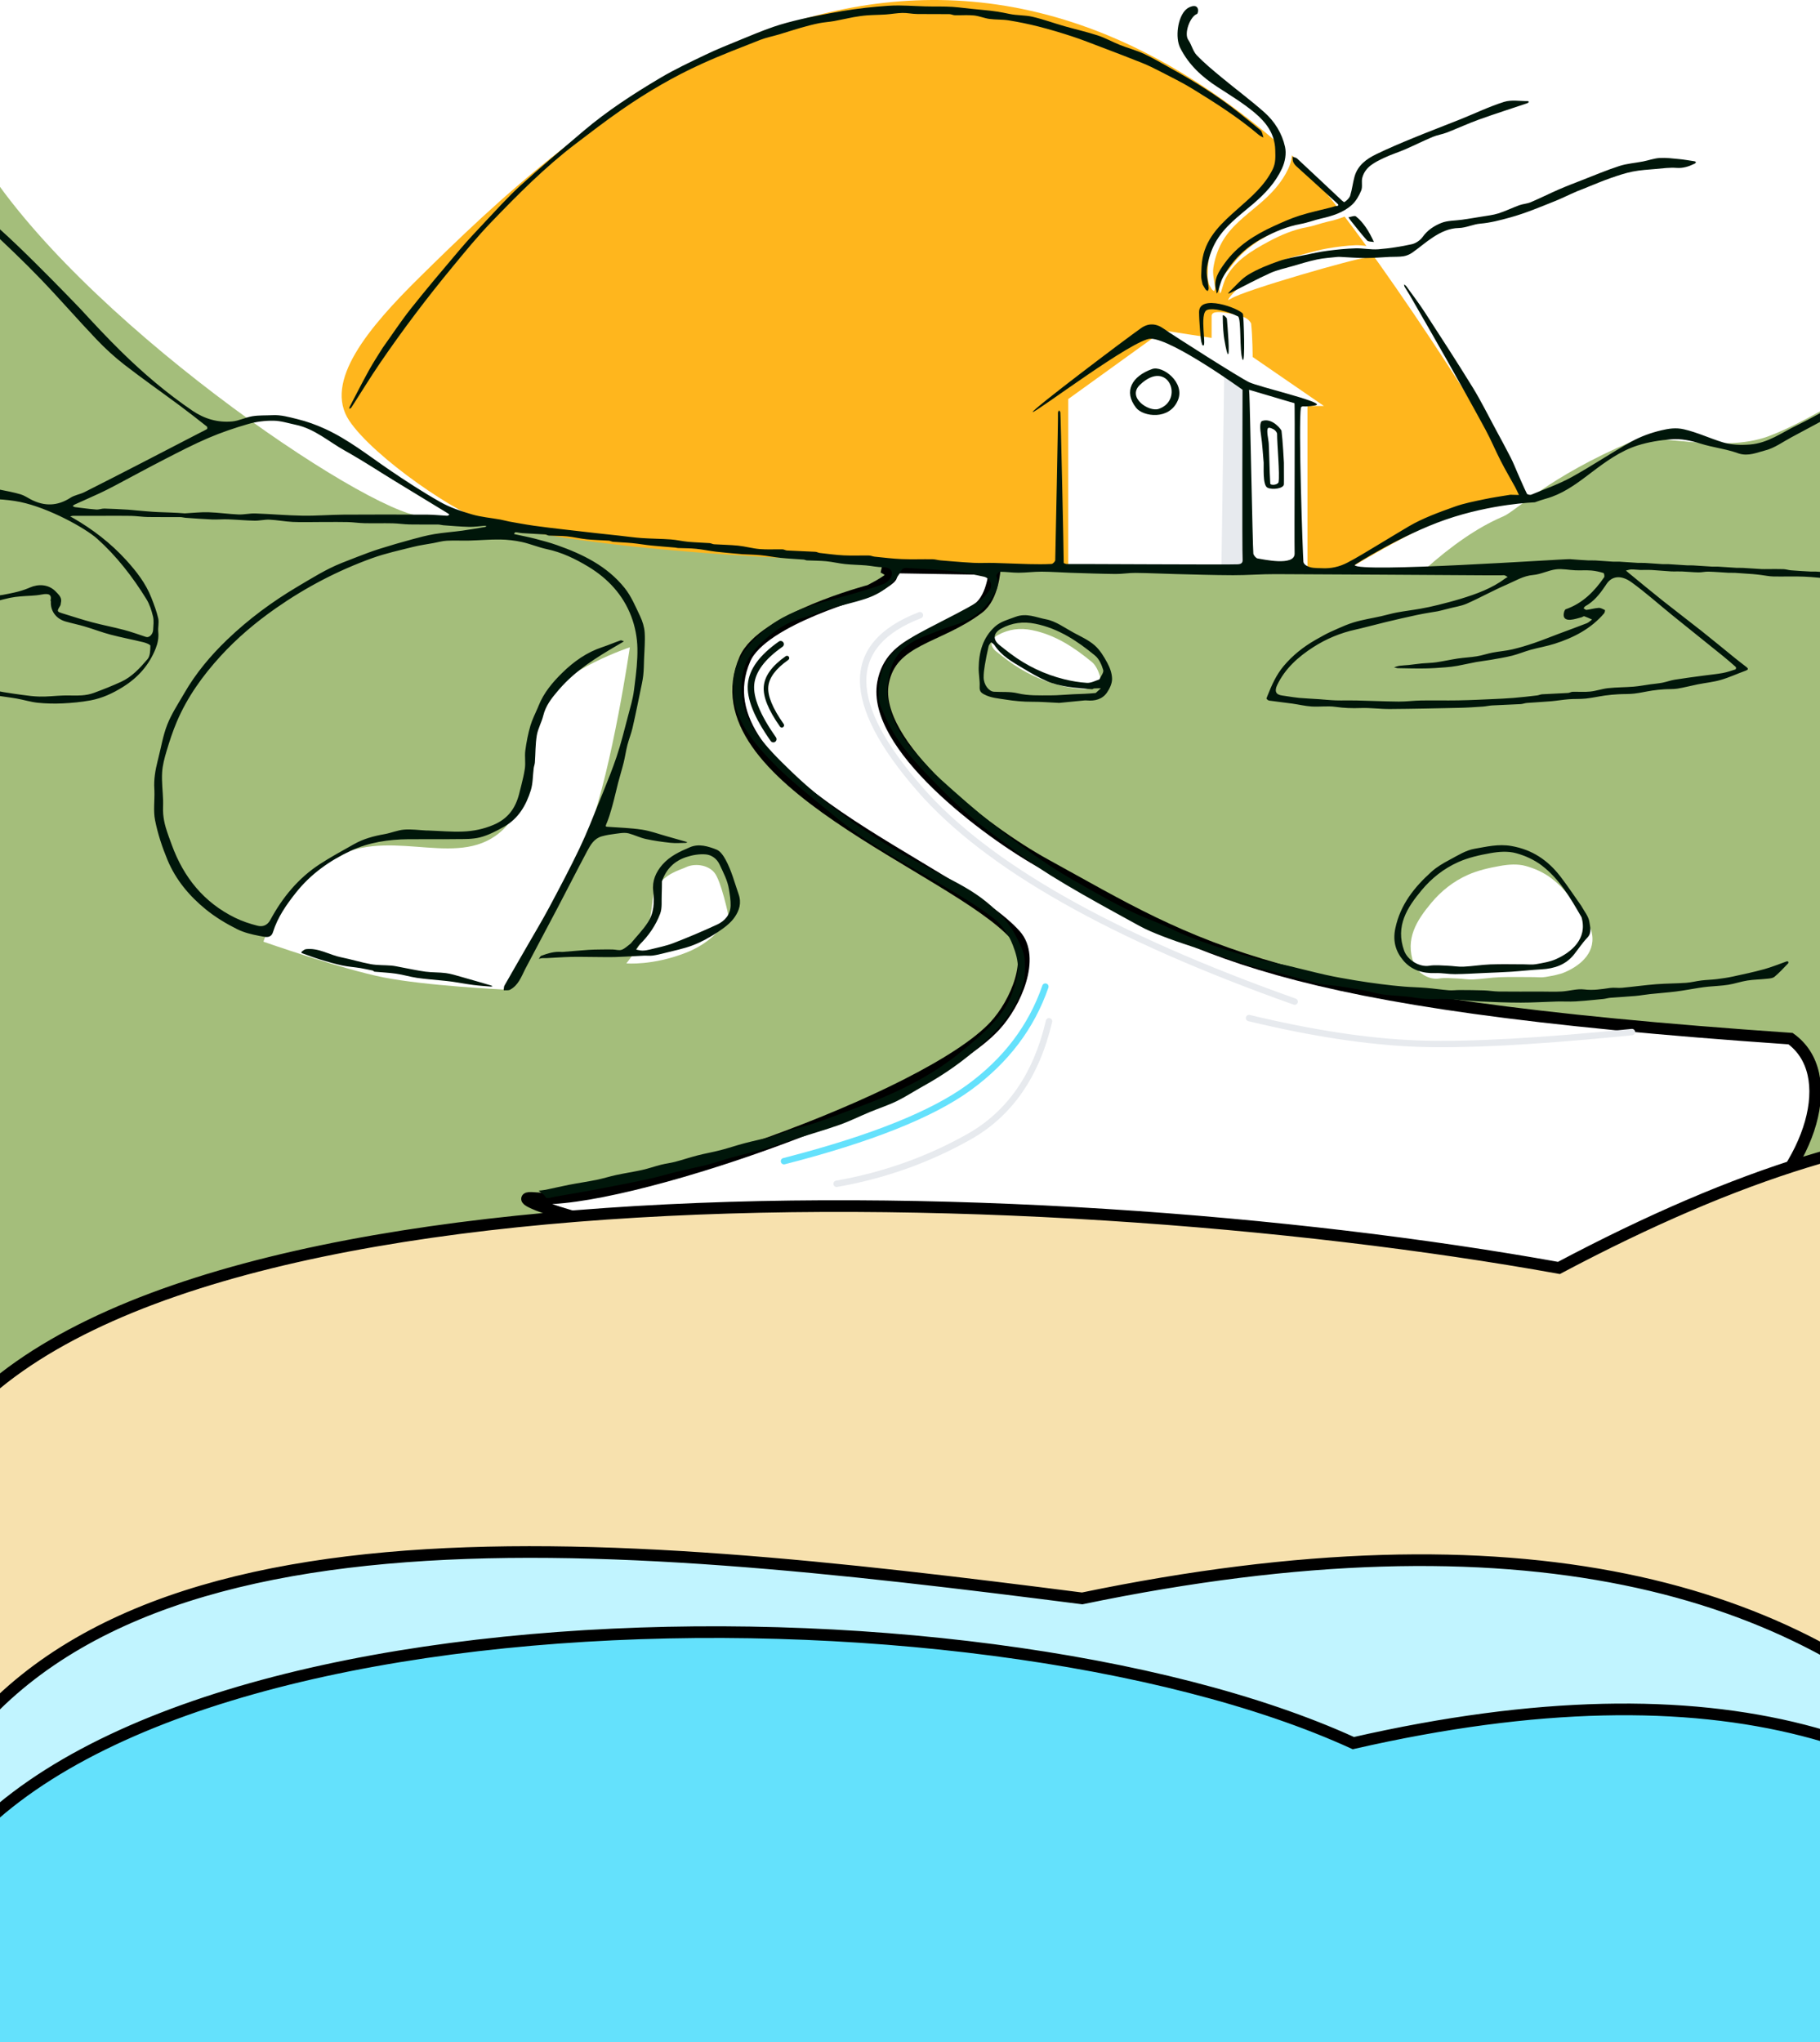 <svg width="312" height="350" viewBox="0 0 312 350" fill="none" xmlns="http://www.w3.org/2000/svg">
<rect x="0" y="0" width="312" height="350" fill="#808080" stroke="none"/>
<g clip-path="url(#clip0_691_6015)">
<rect width="312" height="350" fill="white"/>
<g clip-path="url(#clip1_691_6015)">
<path fill-rule="evenodd" clip-rule="evenodd" d="M-3.654 26.551C12.967 54.18 62.562 87.755 72.331 88.496C103.233 90.842 147.227 96.032 186.52 97.425L187.709 97.467C201.591 97.933 220.435 97.979 244.24 97.605C248.936 93.401 253.318 90.411 257.386 88.634L257.707 88.496C259.884 87.576 265.498 81.715 279.636 75.698C283.525 74.042 295.027 77.742 303.069 74.796L303.461 74.649C309.958 72.17 320.67 65.737 335.597 55.349C335.507 55.107 335.414 54.865 335.319 54.623C335.672 55.214 336.019 55.806 336.362 56.401C336.704 56.994 379.776 152.188 331.241 201.106C311.221 241.614 179.348 235.009 94.15 301.274C-71.236 310.906 -11.781 13.042 -3.654 26.551Z" fill="#A4BE7B"/>
<path fill-rule="evenodd" clip-rule="evenodd" d="M272.762 159.378C270.872 156.11 268.977 152.807 265.914 150.487C264.648 149.528 263.085 148.821 261.547 148.402C260.136 148.019 258.625 148.131 257.083 148.406C255.196 148.744 253.376 149.153 251.639 149.924C249.167 151.021 247.079 152.675 245.364 154.731C242.864 157.728 240.823 160.887 242.358 165.118C242.934 166.707 244.963 167.966 246.67 167.691C247.7 167.525 248.782 167.652 249.84 167.688C250.734 167.719 251.631 167.894 252.52 167.852C254.057 167.779 255.585 167.52 257.122 167.464C259.042 167.392 260.966 167.446 262.889 167.446C263.573 167.446 264.275 167.543 264.938 167.425C266.097 167.219 267.3 167.035 268.364 166.567C270.987 165.411 273.844 163.086 272.762 159.378Z" fill="white"/>
<path fill-rule="evenodd" clip-rule="evenodd" d="M107.38 165.097C107.38 165.097 111.902 165.513 117.664 163.241C123.425 160.969 124.862 156.842 124.862 156.842C124.862 156.842 123.624 150.921 122.456 149.532C121.226 148.07 118.92 147.993 117.664 148.586C116.488 149.142 114.073 149.631 112.447 152.188C111.591 153.533 112.094 156.081 110.693 160.032C110.17 161.505 107.38 165.097 107.38 165.097Z" fill="white"/>
<path fill-rule="evenodd" clip-rule="evenodd" d="M45.154 161.377C45.154 161.377 58.473 166.048 65.715 167.491C72.956 168.935 86.275 169.574 86.275 169.574C86.275 169.574 97.051 152.877 101.027 142.13C105.003 131.384 107.97 110.931 107.97 110.931C107.97 110.931 96.936 114.575 93.028 120.195C89.121 125.814 92.372 136.217 86.275 142.13C79.067 149.121 67.952 141.97 58.231 146.52C48.51 151.07 45.154 161.377 45.154 161.377Z" fill="white"/>
<path fill-rule="evenodd" clip-rule="evenodd" d="M91.574 205.315C106.143 206.605 158.866 188.387 170.52 175.834C174.168 171.906 177.503 164.093 174.079 160.259C163.736 148.675 118.801 133.47 127.7 112.942C130.672 106.085 149.092 101.205 149.092 101.205C149.092 101.205 152.327 99.596 152.771 98.82C153.214 98.045 151.376 97.21 151.376 97.21L170.52 97.529C170.52 97.529 170.272 102.284 167.773 104.186C160.863 109.445 152.771 109.445 151.376 117.026C149.428 127.612 168.822 142.473 179.206 148.17C205.556 162.624 217.128 171.827 306.953 177.991C323.53 189.934 289.605 240.788 235.248 213.435C156.964 229.739 79.631 204.257 91.574 205.315Z" fill="white" stroke="black" stroke-width="2"/>
<path fill-rule="evenodd" clip-rule="evenodd" d="M221.948 27.058C230.583 34.896 255.102 72.163 259.56 81.487C259.795 81.979 260.75 85.475 260.75 85.475C260.75 85.475 251.109 87.396 245.67 89.695C240.232 91.994 230.579 97.855 230.579 97.855C230.579 97.855 202.794 98.126 184.638 97.516C150.117 96.357 108.628 95.711 84.037 89.695C78.696 88.388 64.077 78.378 59.875 72.096C55.397 65.403 63.16 56.151 71.959 47.485C96.522 23.294 155.102 -33.617 221.948 27.058Z" fill="#FFB61D"/>
<path d="M272.567 34.77C271.232 35.507 268.946 34.769 267.692 35.423C265.158 36.744 262.628 34.195 259.978 35.143C258.286 35.748 256.626 36.325 254.866 36.518C253.631 36.654 252.427 37.453 251.202 37.489C249.503 37.539 248.106 38.413 246.775 39.538C245.535 40.585 244.417 41.875 243.204 42.98C242.768 43.377 242.226 43.682 241.703 43.789C240.926 43.949 239.027 43.886 238.236 43.934C236.849 44.019 235.462 44.187 234.075 44.188C232.687 44.19 213.253 49.73 211.025 51.185C210.863 51.29 210.684 51.351 210.513 51.432C210.605 51.27 210.679 51.083 210.791 50.948C211.858 49.656 212.808 48.818 214.033 47.865C215.653 46.604 217.454 45.682 219.244 44.864C220.656 44.219 222.165 43.926 223.638 43.523C224.947 43.166 226.259 42.795 227.583 42.571C229.169 42.303 230.768 42.09 232.365 42.028C233.678 41.977 235.008 42.367 236.311 42.231C238.223 42.032 241.232 41.65 243.105 41.113C243.803 40.913 244.574 40.229 244.988 39.468C245.81 37.958 246.955 37.01 248.155 36.375C249.248 35.796 250.545 35.874 251.75 35.644C252.871 35.429 253.991 35.202 255.109 34.955C256.066 34.744 257.047 34.615 257.965 34.236C259.183 33.733 260.339 32.985 261.543 32.416C262.178 32.117 262.892 32.085 263.509 31.744C265.119 30.854 289.581 24.848 292.041 25.882C294.501 26.915 290.725 29.683 289.581 29.569C288.418 29.453 287.232 29.676 286.06 29.807C284.734 29.956 283.395 30.05 282.095 30.384C280.83 30.71 279.593 31.256 278.369 31.804C277.122 32.362 275.905 33.032 274.679 33.669C274.005 34.019 273.341 34.402 272.567 34.77Z" fill="white"/>
<path d="M209.045 49.809C208.496 47.89 210.075 47.006 211.042 45.66C213.187 42.674 216.216 40.772 219.509 39.273C220.937 38.622 222.38 37.976 223.871 37.501C225.663 36.931 227.514 36.545 229.339 36.078C229.595 36.013 229.844 35.895 230.102 35.874C230.794 35.819 231.461 35.248 231.566 35.18C231.975 34.914 232.42 34.507 232.56 34.061C232.891 33.009 233 31.889 233.297 30.824C233.839 28.883 235.348 27.785 237.033 26.968C239.102 25.967 241.225 25.072 243.352 24.198C246.029 23.098 248.739 22.078 251.426 21.001C253.93 19.997 256.375 18.813 258.94 18.006C260.194 17.611 261.661 17.89 263.032 17.873C263.083 17.872 263.134 17.974 263.185 18.028C263.095 18.1 263.016 18.205 262.913 18.239C260.168 19.165 257.403 20.039 254.678 21.02C252.798 21.696 250.979 22.542 249.115 23.267C248.336 23.57 247.48 23.682 246.712 24.006C245.103 24.683 243.538 25.465 241.936 26.16C240.758 26.671 239.518 27.048 238.362 27.602C236.796 28.352 235.152 29.109 234.638 30.987C234.446 31.686 234.716 32.537 234.451 33.185C234.081 34.09 233.547 35.026 232.832 35.671C231.359 36.998 229.477 37.565 227.561 37.999C226.395 38.264 225.266 38.713 224.092 38.925C221.726 39.352 219.553 40.28 217.468 41.402C214.59 42.951 211.773 44.631 210.209 47.51C209.784 48.29 209.607 49.205 209.306 50.053C209.274 50.145 209.17 50.21 209.1 50.288C209.099 50.146 209.099 50.004 209.045 49.809Z" fill="white"/>
<path d="M207.256 48.748C207.136 48.203 207.001 47.71 207.017 47.221C207.049 46.212 207.067 45.187 207.258 44.202C207.982 40.465 210.655 38.119 213.331 35.748C215.581 33.754 217.902 31.801 219.273 29.008C219.808 27.92 219.736 26.851 219.707 25.678C219.638 22.894 218.11 20.946 216.202 19.339C214.245 17.69 212.023 16.345 209.865 14.948C207.168 13.201 204.873 11.118 203.409 8.192C202.532 6.44 202.968 2.96 204.416 1.621C204.766 1.297 205.321 1.043 205.787 1.035C206.321 1.026 206.582 1.505 206.455 2.075C206.429 2.193 206.37 2.37 206.285 2.399C205.137 2.788 204.018 5.728 204.804 6.843C205.372 7.648 205.577 8.751 206.236 9.443C207.538 10.81 209.011 12.021 210.469 13.23C212.908 15.252 215.462 17.142 217.833 19.239C219.608 20.809 220.88 22.86 221.385 25.164C221.64 26.328 221.412 27.702 220.856 28.895C219.726 31.32 217.963 33.192 215.94 34.922C213.546 36.969 210.897 38.841 209.374 41.7C208.69 42.982 208.227 44.452 208.006 45.89C207.833 47.009 208.196 48.209 208.298 49.375C208.312 49.539 208.193 49.715 208.136 49.886C208.002 49.784 207.833 49.707 207.742 49.576C207.574 49.334 207.451 49.061 207.256 48.748Z" fill="white"/>
<path fill-rule="evenodd" clip-rule="evenodd" d="M183.128 68.385V97.27L214.93 98.305H224.14V69.57H226.95L214.741 61.174C214.741 61.174 214.741 57.906 214.478 55.437C213.852 54.152 211.965 53.935 210.743 53.703C209.521 53.471 207.708 53.186 207.708 54.152C207.708 55.118 207.708 57.906 207.708 57.906L199.43 56.634L183.128 68.385Z" fill="white"/>
<path fill-rule="evenodd" clip-rule="evenodd" d="M209.372 98.124L214.93 98.305L213.286 66.799L209.864 64.288L209.372 98.124Z" fill="#E7EAEE"/>
<path fill-rule="evenodd" clip-rule="evenodd" d="M187.926 117.519C188.163 116.977 188.703 116.346 188.574 115.913C188.309 115.022 187.871 114.015 187.18 113.447C184.148 110.953 180.922 108.799 176.943 107.991C174.837 107.563 172.932 107.814 171.087 108.817C169.717 109.562 169.603 110.7 170.783 111.638C171.42 112.145 172.058 112.65 172.709 113.137C175.478 115.211 178.548 116.674 181.901 117.502C183.168 117.816 184.476 118.036 185.777 118.117C186.445 118.159 187.138 117.802 187.926 117.519" fill="white"/>
<path fill-rule="evenodd" clip-rule="evenodd" d="M197.283 58.044C194.415 57.971 177.424 70.824 177.045 70.607C176.665 70.39 193.23 57.887 195.633 56.218C196.88 55.352 198.173 55.398 199.482 56.322C201.306 57.608 212.602 64.781 214.123 65.496C215.872 66.319 226.287 68.719 225.746 69.382C225.438 69.557 223.9 69.695 223.432 69.632C223.298 69.615 223.029 69.735 223.014 69.825C222.545 72.613 223.332 95.158 223.441 96.293C223.461 96.504 223.676 96.754 223.87 96.88C224.661 97.393 225.532 97.335 226.437 97.37L226.588 97.377C228.181 97.46 229.622 97.126 230.968 96.428C232.725 95.518 234.405 94.458 236.107 93.446C237.899 92.381 239.668 91.279 241.466 90.225C243.952 88.767 246.664 87.803 249.357 86.833C250.989 86.245 252.723 85.923 254.428 85.56C255.905 85.245 257.405 85.041 258.894 84.789L258.929 84.786L260.39 84.822C260.177 84.38 259.984 83.926 259.749 83.496C258.931 81.999 258.06 80.53 257.282 79.013C256.366 77.226 255.595 75.363 254.64 73.598C252.494 69.633 250.292 65.698 248.077 61.77C245.973 58.038 243.825 54.329 241.691 50.613C241.411 50.125 241.087 49.661 240.802 49.175C240.73 49.051 240.727 48.887 240.692 48.741C240.817 48.835 240.975 48.906 241.062 49.028C242.121 50.498 243.226 51.939 244.211 53.457C246.996 57.747 249.783 62.037 252.463 66.392C253.874 68.685 255.068 71.111 256.351 73.483C257.239 75.124 258.132 76.763 258.981 78.423C259.416 79.273 259.762 80.169 260.148 81.043L260.776 82.476C261.09 83.192 261.41 83.905 261.754 84.606C261.828 84.756 262.309 84.855 262.515 84.769C264.826 83.809 267.213 82.976 269.398 81.778C272.875 79.87 276.167 77.624 279.635 75.698C281.231 74.811 283.016 74.164 284.795 73.745C286.015 73.457 287.275 73.243 288.69 73.573C290.986 74.108 293.079 75.107 295.294 75.788C296.796 76.251 298.354 76.304 299.979 76.18C303.095 75.94 305.471 74.119 308.109 72.855C309.856 72.018 311.544 71.055 313.251 70.137C317.05 68.095 320.84 66.036 324.642 64.001C326.935 62.775 329.245 61.581 331.548 60.372C331.78 60.25 332.003 60.099 332.249 60.015L332.499 59.93C332.721 59.857 332.956 59.797 333.036 59.876L333.121 59.962C333.52 60.381 333.73 60.828 332.923 61.232C331.132 62.128 329.367 63.077 327.598 64.018C325.3 65.241 323.014 66.484 320.715 67.705C318.506 68.879 316.283 70.028 314.074 71.202C311.747 72.439 309.432 73.699 307.105 74.937C305.627 75.724 304.212 76.782 302.632 77.181C301.196 77.544 299.746 78.237 298.08 77.718L297.907 77.659C295.857 76.922 293.631 76.687 291.546 76.029C289.886 75.505 288.202 75.147 286.515 75.281C284.567 75.435 282.586 75.748 280.731 76.34C277.747 77.293 275.223 79.142 272.74 81.026L272.01 81.579C269.895 83.171 267.729 84.692 265.114 85.429C264.44 85.619 263.773 85.836 263.116 86.078C263.066 86.096 255.725 86.315 247.812 89.055C240.301 91.658 232.195 96.788 232.216 96.84C232.766 98.22 268.294 95.749 269.14 95.824C270.183 95.916 271.229 95.977 272.275 96.037C272.663 96.06 273.054 96.022 273.443 96.045C274.453 96.105 275.462 96.19 276.472 96.25C276.86 96.273 277.252 96.235 277.64 96.257C278.686 96.317 279.73 96.402 280.776 96.462C281.164 96.484 281.556 96.447 281.944 96.469C282.954 96.529 283.963 96.614 284.973 96.675C285.326 96.696 285.682 96.661 286.035 96.681C287.081 96.742 288.126 96.822 289.173 96.882C289.525 96.903 289.88 96.873 290.233 96.893C291.314 96.956 292.393 97.037 293.474 97.1C293.827 97.12 294.183 97.085 294.536 97.106C295.582 97.167 296.627 97.248 297.673 97.309C298.026 97.33 298.381 97.298 298.734 97.318C299.815 97.38 300.895 97.462 301.976 97.524C302.328 97.544 302.684 97.527 303.038 97.527C303.935 97.527 304.833 97.505 305.729 97.537C306.162 97.552 306.589 97.699 307.023 97.734C308.138 97.822 309.254 97.886 310.371 97.949C310.688 97.967 311.009 97.936 311.326 97.955C312.407 98.018 313.487 98.098 314.568 98.161C314.806 98.175 315.046 98.17 315.285 98.166L315.524 98.164C316.386 98.164 317.251 98.119 318.109 98.174C319.835 98.283 321.556 98.469 323.282 98.582C324.821 98.684 326.363 98.726 327.904 98.803C329.197 98.867 330.489 98.948 331.783 99.012L333.631 99.106C334.556 99.153 335.48 99.195 336.405 99.219C338.136 99.265 339.868 99.259 341.599 99.288C341.7 99.29 341.88 99.4 341.887 99.473C341.935 99.991 341.947 100.513 341.97 101.033C341.695 100.997 341.421 100.941 341.145 100.928C339.592 100.85 338.037 100.814 336.487 100.702C335.184 100.608 333.891 100.371 332.588 100.303C331.222 100.232 329.849 100.299 328.48 100.278C328.189 100.273 327.905 100.112 327.611 100.081L325.715 99.875C324.872 99.785 324.028 99.706 323.183 99.666C321.675 99.595 320.16 99.674 318.649 99.638C318.083 99.625 317.522 99.447 316.953 99.391C316.503 99.347 316.045 99.39 315.592 99.364C315.098 99.336 314.607 99.27 314.115 99.227C312.497 99.083 310.882 98.883 309.261 98.817C307.505 98.746 305.742 98.827 303.984 98.789C303.276 98.774 302.572 98.617 301.865 98.531C301.392 98.474 300.917 98.416 300.442 98.379C299.433 98.3 298.423 98.229 297.413 98.168C297.06 98.146 296.704 98.18 296.351 98.161C295.199 98.099 294.049 97.995 292.896 97.963C292.317 97.947 291.733 98.1 291.153 98.09C290.202 98.073 289.253 97.972 288.303 97.932C287.683 97.906 287.059 97.956 286.44 97.921C285.347 97.86 284.258 97.742 283.165 97.683C282.5 97.647 281.832 97.691 281.165 97.674C280.665 97.662 280.165 97.578 279.665 97.587C279.352 97.593 279.04 97.711 278.727 97.779C278.904 97.93 279.078 98.083 279.258 98.229C281.189 99.806 283.104 101.403 285.056 102.953C287.26 104.705 289.51 106.399 291.716 108.148C293.642 109.674 295.532 111.246 297.443 112.79C298.076 113.302 298.725 113.794 299.369 114.293C299.761 114.598 299.708 114.76 299.29 114.923L299.227 114.946C297.812 115.457 296.437 116.1 294.996 116.518C293.717 116.89 292.368 117.016 291.054 117.277C289.891 117.508 288.742 117.819 287.572 118.009C286.832 118.129 286.064 118.074 285.311 118.127C284.619 118.175 283.925 118.237 283.239 118.341C282.201 118.498 281.174 118.745 280.133 118.864C279.244 118.966 278.34 118.923 277.444 118.976C276.681 119.022 275.916 119.084 275.16 119.19C274.051 119.347 272.954 119.599 271.843 119.717C270.882 119.819 269.905 119.756 268.941 119.83C267.913 119.909 266.894 120.09 265.867 120.178C264.502 120.296 263.132 120.357 261.765 120.464C261.402 120.492 261.047 120.643 260.684 120.662C259.061 120.75 257.436 120.8 255.813 120.889C255.274 120.918 254.741 121.053 254.201 121.089C252.874 121.177 251.546 121.271 250.216 121.3C246.233 121.389 242.249 121.477 238.264 121.505C236.595 121.517 234.92 121.276 233.255 121.337C231.801 121.391 230.389 121.345 228.944 121.136C227.602 120.942 226.206 121.161 224.842 121.073C223.727 121.001 222.627 120.728 221.516 120.574C220.193 120.39 218.863 120.25 217.542 120.059C217.374 120.034 217.082 119.751 217.106 119.688L217.326 119.128C218.028 117.36 218.8 115.635 220.052 114.142C221.595 112.303 223.428 110.852 225.49 109.672L225.772 109.513C226.529 109.093 227.277 108.648 228.066 108.295L229.249 107.761C230.171 107.347 231.101 106.951 232.061 106.659C233.606 106.191 235.218 105.947 236.798 105.593C237.692 105.392 238.573 105.125 239.473 104.959C240.809 104.713 242.161 104.552 243.499 104.315C244.503 104.137 245.504 103.924 246.494 103.678C247.807 103.351 249.118 103.011 250.412 102.616C253.115 101.789 255.764 100.832 258.062 99.114C258.183 99.023 258.325 98.962 258.457 98.886C258.285 98.787 258.124 98.654 257.94 98.599C257.777 98.55 257.589 98.589 257.412 98.589L255.216 98.591C254.85 98.591 254.485 98.59 254.119 98.588L236.37 98.479C230.454 98.443 224.537 98.411 218.621 98.388C216.207 98.379 213.793 98.581 211.379 98.574C208.08 98.564 204.781 98.456 201.482 98.374C199.21 98.318 196.938 98.201 194.665 98.179C193.527 98.167 192.386 98.374 191.248 98.363C188.692 98.336 186.137 98.244 183.582 98.161C181.911 98.107 180.241 97.975 178.571 97.967C177.255 97.962 175.938 98.143 174.622 98.149C173.554 98.154 172.485 97.978 171.417 97.989C171.195 97.991 170.736 98.572 170.795 98.703C171.504 100.281 170.637 101.544 169.873 102.684C168.366 104.934 166.205 106.359 163.582 107.144C162.07 107.596 160.603 108.201 159.129 108.78L158.577 108.996C155.742 110.091 153.475 111.797 152.641 114.883C152.219 116.444 151.964 117.995 152.202 119.686C152.725 123.417 154.559 126.393 156.986 129.09L157.164 129.287C158.488 130.734 159.778 132.23 161.233 133.537C164.203 136.206 167.198 138.856 170.323 141.337C173.378 143.762 176.536 146.077 179.784 148.236C182.584 150.098 185.556 151.706 188.488 153.362C190.374 154.427 192.3 155.429 194.255 156.36C195.898 157.142 197.617 157.761 199.286 158.488C200.762 159.131 202.188 159.894 203.686 160.477C205.756 161.283 207.86 162.009 209.974 162.697C211.882 163.318 213.81 163.888 215.753 164.392C217.415 164.824 219.115 165.107 220.788 165.497C222.949 166 225.093 166.577 227.258 167.059C228.901 167.424 230.562 167.713 232.223 167.991C233.721 168.243 235.227 168.453 236.734 168.648C238.042 168.816 239.354 168.962 240.668 169.07C241.935 169.175 243.209 169.192 244.475 169.297C245.777 169.405 247.072 169.6 248.374 169.703C248.991 169.752 249.618 169.657 250.24 169.66C251.625 169.667 253.01 169.674 254.394 169.722C255.252 169.752 256.106 169.907 256.962 169.917C259.37 169.945 261.778 169.927 264.186 169.927C265.366 169.927 266.55 169.982 267.727 169.912C269.017 169.836 270.33 169.41 271.581 169.562C273.106 169.747 274.532 169.524 276.001 169.307C276.671 169.208 277.373 169.344 278.052 169.28C280.009 169.096 281.959 168.821 283.918 168.666C285.619 168.532 287.332 168.546 289.036 168.427C289.916 168.365 290.782 168.13 291.66 168.024C292.536 167.918 293.423 167.903 294.299 167.796C295.222 167.683 296.146 167.548 297.055 167.352C298.86 166.962 300.669 166.578 302.447 166.087C303.748 165.728 305.003 165.201 306.282 164.757C306.361 164.73 306.516 164.749 306.55 164.802C306.594 164.871 306.594 165.035 306.541 165.089C305.774 165.873 305.039 166.699 304.197 167.395C303.945 167.604 303.549 167.664 303.166 167.704L302.83 167.738C301.736 167.858 300.627 167.863 299.543 168.034C298.442 168.207 297.374 168.585 296.274 168.76C295.158 168.938 294.02 168.971 292.893 169.081C292.342 169.134 291.792 169.207 291.245 169.292C289.927 169.497 288.615 169.751 287.292 169.917C285.832 170.101 284.362 170.2 282.899 170.355C282.045 170.446 281.198 170.604 280.344 170.679C278.912 170.805 277.475 170.879 276.042 170.994C275.644 171.027 275.253 171.157 274.855 171.196L273.274 171.351C272.219 171.454 271.164 171.55 270.108 171.613C269.037 171.677 267.959 171.602 266.885 171.63C264.825 171.684 262.766 171.826 260.706 171.822C258.351 171.818 255.994 171.729 253.641 171.615C251.843 171.527 250.053 171.304 248.255 171.214C246.96 171.148 245.655 171.255 244.36 171.184C243.304 171.126 242.259 170.896 241.205 170.783C240.257 170.681 239.303 170.644 238.353 170.56C237.766 170.509 237.178 170.45 236.6 170.344C235.904 170.217 235.219 170.029 234.527 169.88C233.896 169.745 233.264 169.613 232.628 169.506C231.466 169.31 230.303 169.115 229.136 168.955C228.189 168.826 227.227 168.796 226.287 168.632C225.5 168.494 224.735 168.224 223.96 168.017L220.281 167.03C219.668 166.866 219.054 166.704 218.44 166.543C216.733 166.097 214.999 165.742 213.317 165.22C210.833 164.45 208.384 163.568 205.921 162.734C203.994 162.082 202.048 161.485 200.147 160.764L199.319 160.448C197.939 159.917 196.564 159.352 195.276 158.643L190.897 156.237C187.248 154.229 183.614 152.194 180.084 149.996C176.354 147.673 172.889 144.923 169.348 142.306C165.435 139.415 162.016 135.968 158.67 132.464L158.157 131.923C155.773 129.388 153.549 126.706 152.062 123.515L151.905 123.172C151.371 121.968 150.652 120.701 150.621 119.448C150.552 116.644 151.073 113.944 153.173 111.748C154.838 110.007 156.855 108.86 158.924 107.779L160.278 107.078C162.703 105.82 165.151 104.598 167.511 103.226C168.349 102.739 169.082 101.943 169.638 101.134C170.247 100.249 169.72 99.061 168.647 98.824C166.804 98.417 164.94 98.049 163.065 97.853C160.478 97.582 157.874 97.477 155.276 97.331C155.05 97.318 154.697 97.469 154.597 97.65C153.214 100.159 151.047 101.718 148.406 102.6C146.36 103.283 144.231 103.714 142.163 104.335C140.616 104.8 139.134 105.491 137.575 105.898C135.485 106.443 133.662 107.51 132.05 108.819L131.589 109.199C129.605 110.862 127.832 112.755 127.336 115.515C126.967 117.571 127.07 119.518 127.686 121.571C128.578 124.549 130.416 126.803 132.436 128.986C133.445 130.077 134.518 131.109 135.586 132.143C138.886 135.339 142.455 138.196 146.19 140.879C150.592 144.041 155.24 146.742 160.052 149.22L161.185 149.799C163.96 151.21 166.751 152.618 169.184 154.629C171.137 156.242 172.91 158.013 174.079 160.259L174.463 161.001C175.072 162.192 175.646 163.459 175.681 164.697L175.7 165.412C175.725 166.536 175.706 167.714 175.359 168.9C174.148 173.039 171.454 176.07 168.44 178.86C165.351 181.719 161.899 184.126 158.204 186.169C156.699 187.002 155.256 187.957 153.712 188.707C152.235 189.425 150.656 189.931 149.135 190.562C147.392 191.285 145.697 192.136 143.921 192.764C141.405 193.654 138.831 194.383 136.287 195.195C134.661 195.714 133.057 196.307 131.418 196.78C129.408 197.36 127.367 197.83 125.349 198.384C124.028 198.747 122.738 199.221 121.412 199.562C119.751 199.99 118.063 200.314 116.395 200.718C114.789 201.108 113.203 201.583 111.592 201.947C109.555 202.407 107.502 202.805 105.452 203.208C103.625 203.568 101.793 203.906 99.961 204.239C98.332 204.535 96.7 204.809 95.07 205.096C94.632 205.173 94.192 205.33 93.758 205.313C93.573 205.306 93.417 204.928 93.219 204.751C92.94 204.501 92.633 204.28 92.338 204.047C92.746 203.997 93.159 203.975 93.561 203.892C94.896 203.617 96.223 203.296 97.562 203.037C99.131 202.733 100.716 202.507 102.283 202.189C103.416 201.958 104.524 201.6 105.655 201.358C107.137 201.041 108.64 200.819 110.119 200.489C111.2 200.247 112.25 199.872 113.325 199.6C114.111 199.402 114.926 199.314 115.71 199.108C117.015 198.764 118.298 198.333 119.605 197.997C120.913 197.662 122.249 197.433 123.555 197.094C124.925 196.738 126.267 196.276 127.635 195.916C129.205 195.502 130.8 195.185 132.365 194.754C133.288 194.5 134.161 194.067 135.078 193.787C136.654 193.306 138.269 192.946 139.827 192.417C142.09 191.648 144.32 190.783 146.558 189.943L148.08 189.371C149.095 188.989 150.106 188.599 151.105 188.18C155.986 186.129 160.616 183.632 164.73 180.266L165.706 179.466C167.006 178.396 168.293 177.306 169.484 176.123C171.203 174.414 172.693 172.473 173.532 170.17C174.023 168.819 174.454 167.37 174.491 165.954C174.526 164.629 174.145 163.304 173.628 161.972C172.884 160.052 171.78 158.487 170.251 157.307C168.175 155.705 165.926 154.312 163.674 152.956C158.638 149.923 153.44 147.142 148.527 143.923C145.224 141.758 142.205 139.148 139.141 136.63L138.566 136.159C136.555 134.519 134.573 132.819 132.757 130.972C130.246 128.419 127.867 125.761 126.498 122.323C125.82 120.621 125.598 118.975 125.673 117.184C125.839 113.224 128.091 110.55 130.901 108.111C133.573 105.79 136.729 104.495 140.036 103.483C142.075 102.859 144.154 102.365 146.201 101.766C147.967 101.249 149.736 100.725 151.456 100.077C151.99 99.876 152.585 99.339 152.771 98.82C153.158 97.737 152.551 97.214 151.376 97.21C150.407 97.207 149.44 96.978 148.469 96.897C147.272 96.798 146.067 96.79 144.874 96.666C143.793 96.553 142.728 96.287 141.647 96.182C140.549 96.076 139.439 96.089 138.335 96.035C138.141 96.025 137.954 95.911 137.759 95.896C136.464 95.795 135.164 95.738 133.871 95.608C132.717 95.491 131.574 95.262 130.419 95.149C129.36 95.046 128.291 95.033 127.227 94.978C127.09 94.972 126.955 94.95 126.819 94.937C125.467 94.81 124.111 94.707 122.763 94.547C121.614 94.411 120.478 94.162 119.328 94.048C118.3 93.945 117.259 93.96 116.224 93.915C116.058 93.908 115.895 93.849 115.728 93.835C114.37 93.718 113.01 93.626 111.654 93.487C110.564 93.376 109.483 93.183 108.393 93.076C107.304 92.97 106.208 92.937 105.117 92.849C104.859 92.828 104.611 92.669 104.354 92.652C103.085 92.564 101.81 92.547 100.546 92.418C99.433 92.305 98.336 92.027 97.222 91.915C96.192 91.811 95.15 91.841 94.114 91.786C93.893 91.775 93.68 91.605 93.458 91.59C92.154 91.504 90.847 91.449 89.543 91.365C89.15 91.34 88.763 91.234 88.37 91.209C88.289 91.204 88.195 91.394 88.106 91.494L88.294 91.556C88.325 91.566 88.357 91.574 88.389 91.581C89.483 91.821 90.586 92.024 91.669 92.305C92.955 92.639 94.244 92.981 95.496 93.423C99.918 94.981 104.087 97.025 107.081 100.764C108.214 102.179 108.944 103.937 109.733 105.597C110.146 106.468 110.454 107.456 110.516 108.409C110.613 109.899 110.464 111.405 110.411 112.904C110.376 113.862 110.377 114.826 110.267 115.776C110.161 116.695 109.945 117.603 109.757 118.511L109.241 121.016C108.981 122.267 108.716 123.518 108.428 124.763C108.202 125.743 107.809 126.683 107.56 127.658C107.304 128.654 107.162 129.68 106.916 130.679C106.631 131.834 106.272 132.969 105.972 134.12C105.642 135.382 105.372 136.66 105.022 137.917L104.816 138.653C104.606 139.389 104.382 140.122 104.101 140.829L103.956 141.181C103.755 141.647 103.832 141.666 104.155 141.688L104.26 141.695C106.19 141.833 108.134 141.891 110.043 142.176C111.461 142.389 112.835 142.901 114.226 143.289C115.337 143.598 116.445 143.92 117.554 144.238C117.648 144.265 117.738 144.306 117.83 144.34C117.74 144.377 117.651 144.444 117.561 144.444C116.687 144.452 115.805 144.525 114.941 144.432C113.523 144.28 112.102 144.085 110.711 143.78C109.714 143.562 108.776 143.088 107.786 142.822C107.314 142.694 106.775 142.724 106.28 142.788L105.58 142.877C104.762 142.983 103.944 143.102 103.158 143.324C101.864 143.688 101.235 144.773 100.661 145.852L100.471 146.21C98.833 149.285 97.258 152.394 95.638 155.478C93.818 158.943 91.975 162.396 90.145 165.856L89.998 166.143C89.346 167.447 88.838 168.859 87.442 169.606C87.147 169.763 86.726 169.684 86.363 169.715C86.397 169.442 86.351 169.124 86.477 168.903C87.809 166.55 89.172 164.214 90.519 161.87C91.751 159.727 93.027 157.606 94.189 155.426C95.963 152.096 97.733 148.761 99.359 145.358C100.608 142.742 101.658 140.03 102.748 137.341L103.433 135.655C104.231 133.687 105.017 131.713 105.696 129.704C106.478 127.387 107.052 124.998 107.682 122.63C108.057 121.222 108.483 119.81 108.669 118.372L108.795 117.406C109.064 115.309 109.31 113.198 109.271 111.1C109.237 109.27 108.871 107.358 108.221 105.646C106.821 101.956 104.229 99.152 100.855 97.112C98.632 95.769 96.31 94.651 93.731 94.102C92.289 93.794 90.909 93.2 89.468 92.885C88.255 92.621 86.995 92.474 85.754 92.456C84.002 92.431 82.248 92.593 80.494 92.638C79.196 92.671 77.894 92.595 76.598 92.663C75.825 92.703 75.062 92.927 74.294 93.069C73.141 93.281 71.974 93.432 70.84 93.718C68.484 94.313 66.091 94.825 63.812 95.647C57.954 97.758 52.459 100.63 47.353 104.19C43.894 106.601 40.664 109.318 37.812 112.437C34.745 115.791 32.11 119.46 30.319 123.662C29.622 125.295 29.069 126.997 28.558 128.7C28.196 129.907 27.861 131.159 27.79 132.407C27.701 133.973 27.905 135.555 27.959 137.131C27.987 137.933 27.909 138.741 27.98 139.537C28.047 140.288 28.19 141.044 28.402 141.767C28.703 142.793 29.086 143.795 29.453 144.801C31.477 150.34 34.941 154.65 40.299 157.277C41.512 157.872 42.825 158.308 44.136 158.642C45.021 158.867 45.821 158.612 46.349 157.634C48.43 153.781 51.16 150.463 54.865 148.06C56.745 146.84 58.726 145.772 60.679 144.667C62.307 143.745 64.084 143.27 65.921 142.948C67.049 142.751 68.139 142.265 69.268 142.174C70.544 142.07 71.845 142.263 73.135 142.325L73.454 142.326C75.419 142.397 77.39 142.584 79.349 142.504C81.134 142.432 82.857 142.094 84.586 141.364C87.08 140.312 88.342 138.528 88.978 136.116L89.376 134.544C89.61 133.614 89.831 132.681 89.973 131.737C90.126 130.713 89.917 129.635 90.055 128.606C90.248 127.168 90.526 125.727 90.935 124.336C91.244 123.284 91.763 122.295 92.194 121.277L92.333 120.936C93.216 118.713 94.736 116.916 96.395 115.291C98.358 113.37 100.597 111.774 103.268 110.896C104.315 110.552 105.328 110.108 106.369 109.747C106.526 109.693 106.756 109.845 106.952 109.902L106.722 110.055C106.683 110.079 106.644 110.104 106.604 110.127L105.9 110.537C102.267 112.658 98.693 114.868 95.893 118.095L95.613 118.419C94.544 119.665 93.537 120.962 93.129 122.643C92.85 123.791 92.216 124.864 92.025 126.017C91.772 127.545 91.804 129.12 91.694 130.672C91.67 131 91.534 131.319 91.492 131.647C91.329 132.916 91.367 134.245 90.993 135.446C90.192 138.011 88.854 140.299 86.418 141.668C85.101 142.409 83.716 143.139 82.269 143.505C80.975 143.832 79.577 143.788 78.214 143.798L77.922 143.801C75.29 143.84 72.657 143.791 70.025 143.817C66.6 143.851 63.225 144.349 60.12 145.803C56.498 147.499 53.271 149.775 50.735 152.972C49.086 155.05 47.593 157.194 46.798 159.734C46.465 160.799 45.578 160.588 45.033 160.49L44.472 160.387C43.159 160.138 41.83 159.819 40.657 159.235C38.777 158.298 36.937 157.184 35.307 155.865C32.471 153.57 30.132 150.774 28.718 147.381C27.802 145.182 27.041 142.877 26.579 140.546C26.259 138.931 26.527 137.207 26.471 135.53L26.455 135.195C26.353 133.556 26.626 131.992 27.017 130.43L27.092 130.138C27.609 128.144 27.926 126.072 28.677 124.171C29.368 122.42 30.414 120.804 31.376 119.164L31.581 118.812C33.556 115.385 36.077 112.374 38.915 109.647C42.587 106.118 46.669 103.102 51.052 100.504L52.839 99.441C54.032 98.735 55.233 98.043 56.468 97.422C57.867 96.719 59.345 96.167 60.811 95.601L61.299 95.411C62.57 94.914 63.852 94.439 65.153 94.028C66.953 93.459 68.768 92.937 70.589 92.44C71.868 92.091 73.155 91.747 74.46 91.529C76.047 91.264 77.659 91.156 79.254 90.939C80.558 90.761 81.853 90.522 83.152 90.305C83.24 90.291 83.321 90.232 83.406 90.194C83.313 90.161 83.218 90.095 83.128 90.102C82.236 90.164 81.343 90.313 80.454 90.292C78.97 90.257 77.489 90.119 76.007 90.015C75.705 89.993 75.406 89.892 75.106 89.89C73.465 89.877 71.824 89.908 70.183 89.875C69.22 89.855 68.26 89.701 67.297 89.681C65.692 89.647 64.085 89.696 62.48 89.662C61.517 89.642 60.557 89.49 59.594 89.469C58.338 89.441 57.082 89.452 55.826 89.457L54.884 89.459C53.313 89.459 51.741 89.514 50.174 89.443C48.848 89.382 47.531 89.118 46.205 89.055C45.355 89.015 44.493 89.248 43.639 89.231C42.116 89.201 40.595 89.052 39.072 88.997C38.169 88.965 37.262 89.059 36.36 89.022C34.842 88.959 33.326 88.839 31.81 88.735C31.508 88.714 31.208 88.618 30.907 88.616C29.053 88.604 27.2 88.633 25.347 88.601C24.384 88.584 23.423 88.427 22.46 88.407C20.82 88.373 19.178 88.398 17.537 88.398L14.185 88.398C13.626 88.399 13.067 88.4 12.508 88.403C12.351 88.403 12.193 88.472 12.036 88.51L12.329 88.658C12.377 88.683 12.426 88.709 12.473 88.736C15.868 90.69 18.948 93.048 21.591 95.946C23.36 97.886 24.977 99.945 25.944 102.422C26.397 103.581 26.846 104.756 27.123 105.964C27.291 106.696 27.056 107.51 27.132 108.275C27.232 109.285 27.046 110.229 26.683 111.144C25.566 113.964 23.667 116.104 21.09 117.715C19.347 118.804 17.521 119.658 15.514 120.026C13.948 120.313 12.346 120.465 10.754 120.541C9.333 120.61 7.894 120.577 6.479 120.432C5.271 120.307 4.09 119.93 2.888 119.718C1.602 119.491 0.3 119.353 -0.987 119.126C-1.811 118.981 -2.612 118.708 -3.434 118.554C-5.162 118.229 -6.903 117.971 -8.628 117.632C-9.475 117.466 -10.296 117.17 -11.134 116.954L-11.559 116.843C-11.843 116.771 -12.13 116.705 -12.418 116.67L-12.633 116.65C-13.334 116.607 -13.75 116.007 -13.453 115.339C-13.439 115.307 -13.247 115.337 -13.145 115.364C-12.272 115.594 -11.404 115.838 -10.53 116.063L-8.399 116.612C-7.689 116.793 -6.977 116.971 -6.263 117.139C-4.495 117.556 -2.724 117.965 -0.944 118.325C0.127 118.541 1.206 118.716 2.288 118.872L3.786 119.082C4.776 119.22 5.77 119.348 6.764 119.372C8.125 119.406 9.49 119.234 10.855 119.19C11.905 119.157 12.96 119.235 14.007 119.165C14.71 119.119 15.434 118.986 16.093 118.742C17.673 118.158 19.244 117.537 20.773 116.835C22.636 115.979 24.006 114.467 25.297 112.953C25.749 112.422 25.761 111.443 25.778 110.664C25.782 110.469 25.044 110.174 24.613 110.068C22.729 109.608 20.819 109.251 18.945 108.758C17.456 108.366 16.012 107.805 14.535 107.366C13.442 107.042 12.319 106.819 11.223 106.503C9.577 106.028 8.599 104.64 8.726 103.04C8.728 103.018 8.654 102.985 8.658 102.967C8.906 101.891 8.407 101.637 7.098 101.892C5.934 102.118 4.723 102.094 3.534 102.203C2.917 102.259 2.296 102.329 1.69 102.455C0.226 102.759 -1.219 103.291 -2.692 103.373C-4.274 103.462 -5.878 103.09 -7.159 102.01C-8.482 100.894 -9.759 99.722 -11.044 98.562C-12.001 97.698 -12.942 96.815 -13.886 95.936C-14.033 95.799 -14.157 95.637 -14.291 95.487C-14.029 95.482 -13.68 95.365 -13.518 95.49C-12.416 96.336 -11.228 97.121 -10.308 98.142L-9.628 98.898C-8.489 100.15 -7.295 101.324 -5.632 101.791C-4.311 102.162 -2.859 102.205 -1.473 102.162C-0.162 102.12 1.151 101.824 2.443 101.544C3.257 101.368 4.069 101.123 4.842 100.806L5.13 100.684C6.605 100.036 8.283 100.149 9.434 101.255L9.826 101.653C10.207 102.046 10.584 102.51 10.466 103.161L10.443 103.266C10.4 103.434 10.42 103.634 10.336 103.774L10.123 104.13C9.767 104.75 9.842 104.841 10.632 105.09L10.891 105.169C12.526 105.67 14.152 106.206 15.804 106.645C17.611 107.125 19.453 107.473 21.261 107.951C22.538 108.289 23.786 108.741 25.042 109.156C25.56 109.327 26.213 108.722 26.255 107.939C26.296 107.174 26.406 106.37 26.23 105.645C25.981 104.615 25.643 103.551 25.09 102.658C22.74 98.861 20.017 95.334 16.685 92.345C14.619 90.492 8.397 87.06 3.518 86.035C-1.362 85.011 -9.035 85.589 -10.53 86.459C-12.026 87.328 -14.271 88.33 -15.269 88.595C-15.355 88.618 -15.553 88.51 -15.579 88.427C-15.863 87.486 -15.169 87.045 -14.539 86.719C-13.052 85.95 -11.528 85.245 -9.989 84.586C-7.96 83.716 -5.752 83.604 -3.607 83.362C-2.441 83.23 -1.203 83.683 -0.006 83.916C1.176 84.145 2.363 84.377 3.518 84.711C4.14 84.891 4.702 85.285 5.288 85.589C7.613 86.797 9.855 86.744 12.093 85.294C12.801 84.836 13.72 84.718 14.487 84.333C17.84 82.649 21.175 80.93 24.511 79.213C27.761 77.54 31.004 75.853 34.25 74.173C34.663 73.96 35.09 73.771 35.486 73.531C35.551 73.491 35.555 73.166 35.481 73.108C33.937 71.894 32.394 70.677 30.816 69.507C27.651 67.16 24.418 64.902 21.307 62.488C19.609 61.171 18.008 59.697 16.525 58.14C13.26 54.712 10.16 51.126 6.873 47.719C3.993 44.733 0.979 41.874 -2.061 39.05C-2.394 38.741 -3.538 38.773 -3.88 39.097C-5.526 40.655 -7.027 42.366 -8.577 44.026C-8.739 44.2 -8.866 44.408 -9.035 44.576C-9.133 44.673 -9.28 44.72 -9.405 44.79C-9.413 44.651 -9.45 44.507 -9.424 44.376C-9.22 43.365 -9.2 42.253 -8.736 41.377C-8.275 40.507 -4.893 36.984 -3.183 36.984C-1.473 36.984 13.759 52.906 13.759 52.906C16.071 55.42 18.402 57.915 20.838 60.304C24.6 63.995 28.624 67.416 33 70.39C35.051 71.784 37.343 72.45 39.801 72.225C40.975 72.118 42.096 71.52 43.271 71.329C44.4 71.146 45.568 71.209 46.717 71.15C48.173 71.075 49.541 71.475 50.937 71.814C52.621 72.223 54.222 72.804 55.791 73.527C59.76 75.356 63.154 78.067 66.731 80.505C69.583 82.449 72.486 84.337 75.488 86.035C77.157 86.979 79.038 87.605 80.89 88.148C82.468 88.611 84.142 88.746 85.771 89.038C86.272 89.128 86.761 89.282 87.261 89.371L88.953 89.674C89.799 89.823 90.647 89.967 91.497 90.088C93.211 90.334 94.933 90.528 96.653 90.731C98.512 90.952 100.373 91.161 102.234 91.369C103.545 91.516 104.857 91.652 106.168 91.795C107.444 91.935 108.716 92.121 109.996 92.209C111.664 92.323 113.34 92.326 115.008 92.445C115.993 92.515 116.966 92.755 117.951 92.846C119.181 92.96 120.419 92.989 121.652 93.076C121.91 93.095 122.158 93.257 122.415 93.273C123.79 93.361 125.172 93.367 126.54 93.51C127.784 93.64 129.007 93.993 130.252 94.096C131.54 94.203 132.845 94.115 134.142 94.14C134.397 94.145 134.647 94.321 134.904 94.335C136.527 94.421 138.152 94.476 139.775 94.563C140.032 94.577 140.279 94.732 140.538 94.761C141.906 94.915 143.274 95.108 144.647 95.176C146.084 95.247 147.528 95.179 148.968 95.201C149.294 95.207 149.615 95.366 149.943 95.399C151.489 95.553 153.034 95.749 154.584 95.812C156.34 95.884 158.102 95.814 159.861 95.838C160.328 95.845 160.792 95.998 161.261 96.036L163.498 96.221C164.617 96.312 165.737 96.395 166.858 96.454C168.035 96.516 169.219 96.441 170.399 96.471C172.4 96.522 174.401 96.624 176.402 96.672C177.688 96.703 178.978 96.712 180.261 96.647C180.495 96.635 180.891 96.226 180.898 95.991C180.918 95.245 181.416 71.438 181.367 70.723C181.358 70.592 181.481 70.453 181.543 70.317C181.623 70.436 181.761 70.549 181.772 70.673C181.859 71.693 182.348 94.603 182.351 96.454C182.351 96.529 182.746 96.675 182.951 96.666C183.844 96.624 210.922 96.793 212.191 96.707C212.695 96.673 213.081 96.525 213.023 95.859C212.915 94.617 213.008 66.799 213.008 66.799C213.008 66.799 201.044 58.14 197.283 58.044ZM266.731 97.571C265.413 97.74 264.152 98.422 262.837 98.533C261.141 98.677 259.776 99.548 258.313 100.176C255.987 101.174 253.769 102.424 251.452 103.445C250.437 103.892 249.285 104.023 248.204 104.329C247.723 104.465 246.521 104.746 246.458 104.757L245.029 104.993C244.315 105.114 243.603 105.24 242.895 105.391C241.131 105.765 239.374 106.173 237.62 106.593C236.171 106.941 234.733 107.339 233.284 107.684L232.413 107.885C229.791 108.463 227.346 109.475 225.106 110.92C222.547 112.57 220.303 114.564 218.95 117.386C218.447 118.437 218.715 119.047 219.763 119.185C220.075 119.226 220.385 119.281 220.697 119.325C221.377 119.421 222.056 119.544 222.74 119.602C223.866 119.697 224.996 119.746 226.123 119.822C227.086 119.887 228.046 119.995 229.01 120.025C230.154 120.06 231.3 120.011 232.444 120.038C234.894 120.094 237.342 120.21 239.791 120.231C241.071 120.242 242.352 120.063 243.633 120.042C245.734 120.008 247.835 120.061 249.936 120.025C251.073 120.006 252.21 119.964 253.346 119.917L255.619 119.818C256.913 119.762 258.207 119.706 259.497 119.601C260.834 119.493 262.167 119.332 263.5 119.178C263.793 119.145 264.076 118.997 264.369 118.979C265.85 118.892 267.333 118.838 268.814 118.751C269.071 118.736 269.32 118.563 269.576 118.556C270.589 118.529 271.612 118.619 272.615 118.513C273.649 118.404 274.656 118.038 275.689 117.929C277.138 117.777 278.603 117.79 280.056 117.672C281.02 117.593 281.974 117.407 282.934 117.274C283.617 117.18 284.307 117.128 284.982 116.996C285.694 116.858 286.384 116.594 287.099 116.479C288.724 116.218 290.358 116.011 291.989 115.788C293.101 115.636 294.221 115.535 295.324 115.336C296.074 115.2 296.802 114.942 297.531 114.709C297.587 114.691 297.635 114.367 297.574 114.312C296.856 113.672 296.13 113.042 295.382 112.438C292.492 110.104 289.589 107.789 286.702 105.453C284.365 103.563 282.124 101.543 279.691 99.787C277.872 98.475 276.305 98.716 275.394 100.096L275.146 100.467C274.233 101.818 273.25 103.056 271.79 103.873C271.655 103.949 271.571 104.117 271.464 104.242C271.636 104.339 271.82 104.537 271.977 104.517C272.673 104.429 273.357 104.218 274.053 104.176C274.407 104.155 274.785 104.377 275.128 104.542C275.169 104.562 275.114 104.963 274.999 105.098C272.738 107.756 269.762 109.284 266.509 110.32C265.161 110.749 263.753 110.983 262.388 111.361C261.324 111.655 260.298 112.095 259.229 112.363C258.02 112.665 256.783 112.86 255.554 113.077C254.723 113.224 253.881 113.305 253.051 113.457C251.981 113.653 250.921 113.909 249.85 114.103C249.177 114.225 248.495 114.307 247.812 114.359C246.643 114.447 245.472 114.535 244.3 114.552C242.759 114.575 241.217 114.536 239.676 114.507C239.442 114.503 239.209 114.414 238.975 114.364C239.291 114.272 239.601 114.142 239.924 114.097C240.445 114.023 240.976 114.016 241.5 113.96C242.247 113.88 242.991 113.765 243.739 113.694C244.558 113.616 245.388 113.618 246.2 113.5C247.44 113.32 248.665 113.038 249.904 112.853C250.99 112.691 252.095 112.648 253.177 112.469C254.093 112.317 254.983 112.009 255.896 111.834C257.006 111.622 258.143 111.541 259.242 111.287C260.505 110.994 261.754 110.615 262.982 110.196C264.428 109.703 265.844 109.124 267.276 108.588C268.854 107.997 270.441 107.426 272.01 106.811C272.347 106.679 272.621 106.39 272.925 106.174C272.483 105.981 272.049 105.766 271.594 105.611C271.478 105.571 271.301 105.739 271.144 105.778C270.512 105.937 269.882 106.162 269.24 106.209C268.67 106.25 268.02 106.127 268.056 105.321C268.07 105 268.212 104.479 268.42 104.406C271.305 103.397 273.317 101.359 274.996 98.927C275.104 98.772 274.991 98.229 274.882 98.196C274.205 97.996 273.506 97.824 272.804 97.769C271.899 97.698 270.983 97.769 270.073 97.734C268.956 97.69 267.819 97.431 266.731 97.571ZM214.123 66.799L214.175 67.586C214.284 69.344 214.73 93.423 214.859 94.874C214.884 95.149 215.331 95.666 215.579 95.702C216.427 95.822 221.935 97.1 221.935 94.874C221.865 91.579 222.018 69.124 221.906 69.094C220.851 68.81 214.369 66.851 214.123 66.799ZM42.606 72.647C40.274 73.314 37.96 74.101 35.731 75.053C33.173 76.146 30.697 77.437 28.22 78.709C25.327 80.194 22.473 81.755 19.597 83.273C18.755 83.718 17.906 84.149 17.043 84.549C15.638 85.2 14.218 85.819 12.807 86.459C12.677 86.518 12.572 86.629 12.455 86.716C12.587 86.781 12.714 86.888 12.853 86.905L14.067 87.06C14.877 87.162 15.688 87.258 16.501 87.32C16.957 87.356 17.428 87.144 17.89 87.155C19.222 87.185 20.552 87.267 21.882 87.339C22.361 87.365 22.837 87.428 23.315 87.467C24.549 87.567 25.781 87.696 27.017 87.753C28.535 87.823 30.056 87.832 31.682 87.974C33.033 87.903 34.387 87.744 35.736 87.783C37.45 87.833 39.157 88.095 40.871 88.166C41.828 88.206 42.797 87.957 43.755 87.99C46.46 88.084 49.16 88.331 51.864 88.375C54.205 88.414 56.549 88.211 58.892 88.195C63.706 88.163 68.52 88.173 73.335 88.195C74.439 88.201 75.541 88.335 76.646 88.388C76.774 88.395 76.909 88.266 77.041 88.201C76.954 88.125 76.877 88.035 76.78 87.976C73.756 86.133 70.728 84.297 67.706 82.452C65.138 80.884 62.617 79.228 60.01 77.731L59.137 77.238C56.359 75.696 53.928 73.472 50.696 72.796C49.433 72.532 48.166 72.117 46.896 72.098C45.465 72.076 43.98 72.253 42.606 72.647Z" fill="#00160A"/>
<path fill-rule="evenodd" clip-rule="evenodd" d="M65.621 59.576C67.252 57.31 68.74 55.025 70.427 52.9C73.13 49.495 75.942 46.177 78.754 42.861C80.124 41.245 81.574 39.695 83.031 38.155C85.061 36.011 87.028 33.792 89.208 31.808C92.721 28.61 96.368 25.558 99.99 22.48C104.088 18.998 108.59 16.079 113.202 13.346C115.709 11.86 118.365 10.617 120.998 9.356C122.889 8.449 124.844 7.672 126.785 6.874C128.692 6.091 130.596 5.291 132.542 4.615C134.076 4.083 135.661 3.68 137.243 3.304C138.917 2.906 140.612 2.589 142.305 2.27C143.659 2.016 145.019 1.787 146.382 1.594C147.685 1.41 148.994 1.258 150.305 1.144C151.559 1.036 152.819 0.93 154.076 0.939C156.066 0.953 158.054 1.124 160.043 1.117C161.487 1.111 162.903 1.109 164.355 1.271C165.801 1.433 167.257 1.604 168.709 1.726C170.171 1.85 171.588 2.07 173.018 2.381C174.322 2.664 175.709 2.574 177.006 2.877C178.86 3.309 180.66 3.969 182.493 4.494C184.396 5.039 186.335 5.468 188.214 6.084C189.514 6.51 190.726 7.201 192.003 7.708C193.362 8.249 194.795 8.618 196.116 9.233C197.718 9.979 199.241 10.896 200.79 11.754C204.847 13.999 208.772 16.45 212.414 19.332C213.564 20.243 214.695 21.179 215.83 22.109C215.994 22.243 216.187 22.382 216.27 22.563C216.416 22.88 216.487 23.232 216.59 23.57C216.319 23.417 216.014 23.305 215.782 23.107C212.269 20.122 208.391 17.657 204.479 15.251C202.666 14.135 200.739 13.201 198.845 12.219C197.84 11.697 196.818 11.197 195.768 10.775C193.475 9.853 191.164 8.98 188.854 8.102C187.171 7.462 185.496 6.797 183.786 6.236C181.889 5.614 179.972 5.043 178.037 4.549C176.349 4.118 174.635 3.771 172.915 3.491C171.828 3.315 170.701 3.389 169.607 3.241C168.714 3.12 167.854 2.736 166.961 2.648C165.885 2.541 164.79 2.638 163.704 2.613C163.378 2.605 163.055 2.423 162.73 2.42C160.877 2.4 159.023 2.431 157.17 2.4C156.349 2.387 155.528 2.199 154.709 2.216C153.756 2.235 152.807 2.415 151.854 2.481C150.788 2.554 149.717 2.55 148.651 2.631C147.865 2.691 147.08 2.806 146.304 2.946C145.182 3.149 144.072 3.42 142.949 3.619C142.101 3.77 141.232 3.809 140.389 3.981C139.352 4.191 138.325 4.462 137.308 4.752C136.054 5.11 134.817 5.524 133.567 5.896C132.484 6.219 131.358 6.43 130.311 6.841C126.942 8.167 123.553 9.458 120.259 10.955C115.473 13.129 110.937 15.785 106.615 18.775C103.899 20.654 101.275 22.669 98.647 24.672C93.381 28.683 88.733 33.373 84.159 38.125C81.822 40.552 79.685 43.177 77.538 45.779C75.354 48.426 73.221 51.118 71.155 53.858C69.093 56.593 67.091 59.376 65.159 62.203C63.454 64.698 61.883 67.284 60.244 69.823C60.169 69.938 60 69.993 59.875 70.075C59.896 69.954 59.89 69.819 59.944 69.715C61.04 67.62 62.114 65.513 63.255 63.444C63.973 62.142 64.794 60.899 65.621 59.576Z" fill="#00160A"/>
<path fill-rule="evenodd" clip-rule="evenodd" d="M270.375 32.771C269.04 33.337 267.832 33.956 266.577 34.459C264.043 35.474 261.532 36.538 258.882 37.267C257.191 37.732 255.531 38.176 253.77 38.325C252.535 38.428 251.332 39.043 250.106 39.071C248.407 39.109 247.01 39.781 245.679 40.646C244.439 41.451 243.321 42.442 242.108 43.292C241.672 43.597 241.13 43.831 240.607 43.914C239.83 44.037 239.027 43.988 238.236 44.025C236.849 44.091 235.462 44.22 234.075 44.221C232.687 44.222 231.299 44.099 229.911 44.033C229.7 44.023 229.486 44.004 229.277 44.028C228.107 44.161 226.921 44.226 225.773 44.469C224.334 44.774 222.923 45.215 221.508 45.624C220.235 45.992 218.914 46.269 217.717 46.811C215.448 47.839 213.253 49.029 211.025 50.147C210.863 50.228 210.684 50.275 210.513 50.337C210.605 50.212 210.679 50.069 210.791 49.965C211.858 48.971 212.808 47.779 214.033 47.047C215.653 46.078 217.454 45.369 219.244 44.74C220.656 44.244 222.165 44.019 223.638 43.71C224.947 43.435 226.259 43.15 227.583 42.978C229.169 42.771 230.768 42.607 232.365 42.56C233.678 42.521 235.008 42.821 236.311 42.717C238.223 42.563 240.136 42.269 242.009 41.856C242.707 41.703 243.479 41.177 243.893 40.592C244.714 39.431 245.859 38.703 247.059 38.215C248.152 37.77 249.449 37.83 250.654 37.652C251.775 37.487 252.896 37.313 254.013 37.123C254.97 36.961 255.951 36.862 256.869 36.57C258.087 36.184 259.244 35.608 260.447 35.171C261.082 34.941 261.796 34.916 262.413 34.654C264.023 33.97 265.588 33.181 267.192 32.482C268.518 31.905 269.87 31.387 271.218 30.863C273.343 30.037 275.448 29.144 277.615 28.444C278.91 28.026 280.309 27.935 281.657 27.671C282.612 27.484 283.551 27.134 284.511 27.075C285.607 27.008 286.72 27.156 287.821 27.259C288.684 27.341 289.539 27.494 290.397 27.622C290.836 27.688 290.794 27.909 290.477 28.062C289.507 28.532 288.533 28.86 287.389 28.772C286.226 28.683 285.04 28.855 283.868 28.956C282.543 29.07 281.203 29.142 279.903 29.4C278.638 29.65 277.401 30.07 276.178 30.491C274.931 30.92 273.713 31.435 272.487 31.924C271.813 32.194 271.15 32.488 270.375 32.771Z" fill="#00160A"/>
<path fill-rule="evenodd" clip-rule="evenodd" d="M271.066 155.224C271.594 156.177 272.33 157.039 272.465 157.987C272.584 158.814 272.932 159.835 272.111 160.693C271.272 161.571 270.599 162.606 269.839 163.56C268.412 165.349 266.466 165.992 264.26 166.115C262.534 166.21 260.815 166.41 259.091 166.524C257.553 166.625 256.012 166.674 254.472 166.742C252.791 166.815 251.11 166.926 249.428 166.94C248.326 166.948 247.219 166.72 246.121 166.762C243.913 166.845 241.932 166.249 240.534 164.564C239.249 163.017 238.731 161.269 239.205 159.056C240.077 154.984 242.469 152.032 245.401 149.384C246.304 148.569 247.398 147.932 248.48 147.358C249.87 146.621 251.282 145.709 252.783 145.454C254.841 145.105 256.86 144.588 259.112 144.984C262.713 145.617 265.337 147.43 267.471 150.171C268.724 151.781 269.837 153.501 271.066 155.224M271.119 157.188C269.228 153.919 267.333 150.616 264.27 148.296C263.005 147.337 261.441 146.631 259.903 146.212C258.492 145.828 256.981 145.941 255.439 146.216C253.552 146.553 251.732 146.963 249.995 147.734C247.523 148.831 245.435 150.484 243.72 152.541C241.22 155.538 239.179 158.697 240.714 162.928C241.29 164.517 243.319 165.776 245.026 165.5C246.057 165.334 247.138 165.462 248.196 165.498C249.091 165.528 249.987 165.704 250.876 165.662C252.413 165.589 253.941 165.33 255.478 165.273C257.398 165.202 259.322 165.256 261.245 165.256C261.929 165.256 262.631 165.353 263.294 165.235C264.453 165.028 265.657 164.845 266.72 164.376C269.343 163.22 272.201 160.896 271.119 157.188Z" fill="#00160A"/>
<path fill-rule="evenodd" clip-rule="evenodd" d="M108.113 161.7C109.141 160.46 110.232 159.348 111.063 158.067C112.115 156.445 112.206 154.602 111.978 152.675C111.778 150.989 112.413 149.471 113.566 148.162C114.855 146.696 116.558 145.918 118.283 145.188C119.834 144.531 121.395 145.04 122.827 145.594C123.483 145.848 124.024 146.659 124.394 147.339C125.404 149.192 125.919 151.244 126.615 153.225C127.162 154.785 126.711 156.027 125.99 157.108C125.29 158.158 124.168 158.992 123.089 159.706C121.754 160.589 120.326 161.393 118.837 161.969C117.242 162.587 115.531 162.909 113.866 163.341C113.213 163.51 112.551 163.668 111.883 163.757C111.385 163.823 110.87 163.751 110.363 163.774C108.77 163.845 107.178 163.959 105.583 164.007C104.327 164.044 103.069 164.007 101.812 164.002C100.47 163.996 99.128 163.959 97.787 163.991C96.436 164.023 95.087 164.126 93.737 164.193C93.454 164.206 93.169 164.178 92.888 164.201C92.713 164.214 92.543 164.287 92.37 164.333C92.512 164.145 92.617 163.856 92.803 163.787C93.933 163.368 95.085 163.016 96.319 163.133C96.354 163.136 96.39 163.135 96.425 163.133C97.909 163.014 99.392 162.884 100.876 162.779C101.536 162.732 102.2 162.728 102.862 162.718C103.582 162.707 104.303 162.698 105.023 162.713C105.544 162.723 106.115 162.92 106.571 162.764C107.118 162.577 107.568 162.103 108.113 161.7M113.477 151.031C113.465 151.797 113.472 152.564 113.435 153.329C113.382 154.417 113.54 155.595 113.174 156.572C112.416 158.595 111.179 160.379 109.614 161.91C109.379 162.14 109.227 162.454 109.036 162.729C109.411 162.793 109.787 162.913 110.161 162.906C110.605 162.897 111.056 162.812 111.489 162.702C112.811 162.365 114.169 162.113 115.434 161.623C117.969 160.641 120.479 159.582 122.945 158.439C124.261 157.828 125.201 156.748 125.246 155.204C125.272 154.288 125.117 153.367 124.974 152.446C124.728 150.857 124 149.545 123.359 148.157C122.894 147.149 121.984 146.517 121.03 146.425C119.907 146.315 118.683 146.531 117.598 146.893C115.635 147.547 114.219 148.883 113.477 151.031Z" fill="#00160A"/>
<path fill-rule="evenodd" clip-rule="evenodd" d="M208.498 49.809C207.948 47.89 208.979 46.459 209.946 45.113C212.092 42.127 215.12 40.225 218.413 38.725C219.841 38.075 221.284 37.429 222.775 36.954C224.567 36.383 226.418 35.998 228.243 35.531C228.499 35.465 228.748 35.347 229.006 35.327C229.698 35.272 229.396 35.007 229.134 34.767C227.544 33.312 225.95 31.863 224.356 30.414C223.637 29.76 222.903 29.123 222.198 28.456C221.982 28.252 221.787 27.991 221.681 27.719C221.581 27.459 221.609 27.15 221.58 26.863C221.847 26.963 222.177 26.996 222.371 27.175C224.775 29.406 227.158 31.66 229.552 33.902C229.851 34.181 230.365 34.701 230.47 34.633C230.879 34.367 231.324 33.96 231.464 33.514C231.795 32.461 231.904 31.341 232.202 30.276C232.743 28.335 234.252 27.237 235.937 26.421C238.006 25.419 240.129 24.525 242.256 23.651C244.934 22.551 247.643 21.53 250.33 20.453C252.834 19.449 255.279 18.266 257.844 17.459C259.098 17.064 260.565 17.342 261.936 17.326C261.987 17.325 262.038 17.427 262.089 17.48C261.999 17.552 261.92 17.657 261.817 17.692C259.072 18.618 256.308 19.492 253.582 20.472C251.702 21.149 249.883 21.995 248.019 22.719C247.24 23.022 246.384 23.135 245.616 23.458C244.007 24.135 242.442 24.918 240.841 25.613C239.662 26.124 238.422 26.501 237.266 27.055C235.7 27.805 234.056 28.561 233.542 30.439C233.35 31.139 233.62 31.989 233.355 32.638C232.985 33.543 232.451 34.479 231.736 35.123C230.263 36.45 228.382 37.017 226.465 37.452C225.299 37.717 224.17 38.165 222.996 38.377C220.63 38.805 218.457 39.733 216.372 40.855C213.494 42.404 211.225 44.632 209.661 47.51C209.236 48.291 209.059 49.205 208.758 50.054C208.726 50.145 208.622 50.211 208.552 50.288C208.551 50.146 208.551 50.004 208.498 49.809Z" fill="#00160A"/>
<path fill-rule="evenodd" clip-rule="evenodd" d="M181.569 120.458C179.958 120.387 178.452 120.254 176.947 120.263C175.402 120.272 173.898 120.129 172.366 119.885C171.108 119.683 169.874 119.612 168.712 118.999C168.115 118.685 167.9 118.388 167.939 117.677C167.996 116.617 167.759 115.543 167.773 114.477C167.809 111.772 168.475 109.269 170.564 107.382C171.545 106.496 172.821 106.187 174.051 105.719C175.979 104.985 177.651 105.824 179.324 106.134C180.995 106.443 182.52 107.598 184.079 108.437C185.305 109.096 186.618 109.687 187.648 110.587C188.558 111.382 189.235 112.507 189.822 113.59C190.272 114.421 190.633 115.412 190.64 116.336C190.647 117.127 190.231 118.017 189.761 118.696C188.957 119.856 187.687 120.155 186.315 120.035C186.175 120.022 186.031 120.021 185.891 120.035C184.485 120.173 183.08 120.316 181.569 120.458M188.474 116.424C188.711 115.882 189.251 115.251 189.122 114.818C188.857 113.927 188.419 112.919 187.729 112.352C184.697 109.858 181.47 107.704 177.491 106.896C175.386 106.468 173.48 106.719 171.635 107.722C170.266 108.467 170.151 109.605 171.332 110.543C171.968 111.049 172.606 111.555 173.258 112.042C176.027 114.115 179.096 115.579 182.449 116.407C183.716 116.72 185.024 116.941 186.325 117.022C186.993 117.064 187.686 116.707 188.474 116.424M187.836 118.759C188.132 118.488 188.428 118.218 188.723 117.947C188.336 117.956 187.948 117.953 187.561 117.979C187.438 117.988 187.314 118.124 187.199 118.113C185.781 117.984 184.353 117.912 182.952 117.675C181.776 117.476 180.576 117.211 179.488 116.74C178.051 116.117 176.689 115.307 175.339 114.503C173.541 113.432 171.691 112.41 170.5 110.578C170.36 110.363 170.098 110.227 169.892 110.054C169.748 110.29 169.53 110.51 169.472 110.765C169.229 111.826 169.009 112.894 168.83 113.968C168.713 114.673 168.616 115.394 168.624 116.106C168.637 117.335 169.508 118.49 170.392 118.544C171.743 118.626 173.141 118.495 174.435 118.805C176.306 119.253 178.169 119.162 180.04 119.169C181.355 119.174 182.67 119.03 183.986 118.975C185.233 118.923 186.482 118.901 187.836 118.759Z" fill="#00160A"/>
<path fill-rule="evenodd" clip-rule="evenodd" d="M206.16 48.748C206.04 48.203 205.905 47.71 205.921 47.221C205.953 46.212 205.971 45.188 206.162 44.202C206.886 40.465 209.559 38.12 212.235 35.748C214.485 33.754 216.806 31.801 218.177 29.008C218.712 27.92 218.64 26.851 218.611 25.679C218.542 22.894 217.014 20.946 215.106 19.339C213.149 17.69 210.927 16.345 208.769 14.948C206.072 13.202 203.777 11.118 202.313 8.192C201.436 6.44 201.872 2.96 203.32 1.621C203.67 1.297 204.226 1.043 204.691 1.035C205.226 1.026 205.486 1.505 205.359 2.075C205.333 2.193 205.274 2.371 205.189 2.399C204.041 2.788 202.922 5.729 203.708 6.843C204.276 7.649 204.481 8.751 205.14 9.443C206.442 10.81 207.915 12.021 209.373 13.23C211.812 15.252 214.366 17.142 216.738 19.24C218.512 20.809 219.784 22.86 220.289 25.164C220.545 26.328 220.316 27.702 219.76 28.895C218.63 31.32 216.867 33.192 214.844 34.922C212.45 36.969 209.801 38.842 208.278 41.7C207.594 42.983 207.132 44.452 206.91 45.89C206.737 47.009 207.1 48.209 207.202 49.375C207.216 49.539 207.097 49.716 207.04 49.886C206.906 49.785 206.737 49.707 206.646 49.576C206.478 49.334 206.355 49.061 206.16 48.748Z" fill="#00160A"/>
<path fill-rule="evenodd" clip-rule="evenodd" d="M63.869 166.318C63.101 166.176 62.444 166.007 61.777 165.9C60.742 165.733 59.687 165.668 58.664 165.45C57.424 165.185 56.199 164.836 54.986 164.467C53.888 164.133 52.813 163.724 51.732 163.337C51.693 163.323 51.663 163.128 51.692 163.108C51.932 162.941 52.175 162.692 52.439 162.66C54.624 162.395 56.469 163.655 58.511 164.059C60.211 164.395 61.874 164.926 63.578 165.23C64.729 165.436 65.925 165.379 67.099 165.477C67.642 165.522 68.179 165.652 68.718 165.751C70.122 166.008 71.517 166.325 72.93 166.513C74.094 166.668 75.287 166.609 76.451 166.763C77.341 166.881 78.212 167.164 79.082 167.408C80.773 167.881 82.456 168.377 84.142 168.868C84.247 168.898 84.344 168.958 84.444 169.005C84.348 169.029 84.249 169.081 84.156 169.074C83.143 168.988 82.127 168.924 81.119 168.792C79.931 168.637 78.752 168.412 77.567 168.237C76.936 168.144 76.3 168.09 75.666 168.023C74.274 167.878 72.874 167.783 71.49 167.577C70.284 167.398 69.105 167.036 67.899 166.861C66.678 166.683 65.437 166.639 64.207 166.522C64.124 166.514 64.052 166.389 63.869 166.318Z" fill="#00160A"/>
<path fill-rule="evenodd" clip-rule="evenodd" d="M197.511 63.239C199.315 62.599 203.19 65.551 201.931 68.578C200.477 72.073 195.969 71.407 194.773 69.896C192.527 67.059 194.078 64.456 197.511 63.239ZM195.415 65.952C193.154 68.114 196.944 70.64 198.626 70.075C203.085 68.577 200.264 61.315 195.415 65.952Z" fill="#00160A"/>
<path fill-rule="evenodd" clip-rule="evenodd" d="M205.556 53.484C205.556 50.288 212.478 52.853 213.065 53.779C213.211 54.011 213.513 62.814 212.998 61.576C212.448 60.191 212.828 54.606 212.227 54.222C210.28 53.261 207.926 52.765 207.001 53.092C205.402 53.466 207.104 60.233 206.096 59.087C206.038 58.887 205.984 58.685 205.919 58.487C205.846 58.265 205.556 55.033 205.556 53.484Z" fill="#00160A"/>
<path fill-rule="evenodd" clip-rule="evenodd" d="M235.532 41.476C235.06 41.393 234.556 41.434 234.351 41.207C233.375 40.118 232.478 38.959 231.559 37.82C231.413 37.639 231.3 37.431 231.171 37.236C231.608 37.173 232.209 36.9 232.45 37.088C233.092 37.588 233.641 38.244 234.114 38.917C234.683 39.728 235.136 40.62 235.532 41.476Z" fill="#00160A"/>
<path fill-rule="evenodd" clip-rule="evenodd" d="M209.613 54.092C209.637 53.82 210.31 54.425 210.327 54.642C210.424 55.86 210.894 61.229 210.457 60.663C210.209 60.14 209.983 58.689 209.874 58.115C209.765 57.541 209.613 55.887 209.613 54.092Z" fill="#00160A"/>
<path fill-rule="evenodd" clip-rule="evenodd" d="M220.099 79.291C220.085 80.523 220.127 81.754 220.099 82.985C220.082 83.713 218.128 84.002 217.268 83.568C216.406 83.133 216.676 79.794 216.628 79.291C216.476 77.712 216.415 76.121 216.173 74.557C216.014 73.527 215.909 72.287 216.399 72.128C218.182 71.552 219.767 73.771 219.689 73.849C219.894 75.446 220.101 79.116 220.099 79.291ZM217.474 75.765C217.545 76.054 217.635 81.084 217.759 82.878C217.779 83.175 218.93 83.175 219.18 82.654C219.419 81.217 218.92 76.079 218.93 74.364C218.932 74.089 218.585 73.697 218.301 73.557C217.365 73.095 217.197 73.225 217.268 74.262C217.298 74.695 217.403 75.123 217.474 75.765Z" fill="#00160A"/>
<path fill-rule="evenodd" clip-rule="evenodd" d="M157.504 104.915C157.786 104.806 158.103 104.946 158.212 105.228C158.321 105.51 158.181 105.827 157.899 105.936C145.351 110.781 145.351 120.263 158.114 134.883C169.526 147.956 190.868 160.05 222.132 171.136C222.417 171.237 222.566 171.55 222.465 171.835C222.364 172.12 222.05 172.269 221.765 172.168C190.34 161.025 168.849 148.846 157.288 135.603C144.093 120.488 144.093 110.092 157.504 104.915Z" fill="#E7EAEE"/>
<path d="M178.689 168.895C178.787 168.61 179.099 168.458 179.385 168.557C179.671 168.656 179.823 168.968 179.724 169.253C177.289 176.291 172.842 182.155 166.395 186.837C159.969 191.503 149.354 195.726 134.534 199.525C134.241 199.6 133.942 199.423 133.867 199.13C133.792 198.837 133.969 198.539 134.262 198.464L135.292 198.197C149.451 194.499 159.608 190.411 165.75 185.951C172.019 181.399 176.328 175.717 178.689 168.895Z" fill="#64E1FC"/>
<path fill-rule="evenodd" clip-rule="evenodd" d="M179.298 174.889C179.366 174.595 179.661 174.412 179.956 174.481C180.25 174.549 180.434 174.844 180.365 175.138C178.167 184.551 173.49 191.287 166.341 195.306C159.279 199.277 151.667 201.978 143.509 203.408C143.211 203.46 142.927 203.261 142.875 202.963C142.823 202.665 143.022 202.382 143.32 202.329C151.356 200.921 158.85 198.262 165.804 194.352C172.671 190.491 177.167 184.016 179.298 174.889Z" fill="#E7EAEE"/>
<path fill-rule="evenodd" clip-rule="evenodd" d="M213.591 174.338C213.661 174.044 213.957 173.863 214.252 173.934C225.075 176.538 234.656 177.992 242.994 178.297L243.62 178.318C251.948 178.57 263.979 177.905 279.704 176.323C280.005 176.292 280.274 176.512 280.304 176.813C280.335 177.113 280.115 177.382 279.814 177.412L277.447 177.646C262.441 179.102 250.946 179.684 242.954 179.392C234.537 179.084 224.885 177.619 213.995 174.999C213.701 174.928 213.52 174.632 213.591 174.338Z" fill="#E7EAEE"/>
<path fill-rule="evenodd" clip-rule="evenodd" d="M133.512 109.94C133.759 109.766 134.101 109.826 134.275 110.073C134.449 110.321 134.389 110.662 134.142 110.836C131.096 112.975 129.499 115.137 129.297 117.308C129.092 119.505 130.321 122.535 133.019 126.358C133.193 126.605 133.134 126.947 132.887 127.121C132.64 127.295 132.298 127.236 132.123 126.989C129.289 122.972 127.971 119.724 128.205 117.206C128.442 114.663 130.228 112.246 133.512 109.94Z" fill="#00160A"/>
<path fill-rule="evenodd" clip-rule="evenodd" d="M134.691 112.453C134.867 112.33 135.108 112.372 135.231 112.547C135.355 112.722 135.312 112.964 135.137 113.087C132.983 114.6 131.852 116.13 131.709 117.666C131.564 119.22 132.434 121.363 134.343 124.068C134.466 124.243 134.424 124.485 134.249 124.608C134.074 124.731 133.832 124.69 133.709 124.515C131.704 121.673 130.771 119.375 130.937 117.594C131.105 115.794 132.369 114.084 134.691 112.453Z" fill="#00160A"/>
<path fill-rule="evenodd" clip-rule="evenodd" d="M334.497 536.909C320.394 491.359 278.313 436.005 270.024 434.783C243.803 430.915 206.475 422.358 173.135 420.061L172.126 419.994C160.347 419.225 144.359 419.149 124.16 419.765C120.176 426.696 116.458 431.626 113.006 434.556L112.734 434.783C110.886 436.301 106.123 445.964 94.127 455.883C90.827 458.613 81.067 452.513 74.244 457.37L73.911 457.612C68.399 461.699 59.31 472.305 46.644 489.432C46.721 489.831 46.8 490.229 46.88 490.628C46.581 489.655 46.286 488.678 45.995 487.698C45.705 486.72 -54.282 332.754 -13.1 252.105C14.982 197.111 177.421 201.106 267.245 217.287C518.521 83.987 341.392 559.181 334.497 536.909Z" fill="#F7E1AE" stroke="black" stroke-width="2"/>
<path fill-rule="evenodd" clip-rule="evenodd" d="M334.497 593.928C320.394 548.377 278.313 493.024 270.024 491.801C243.803 487.934 206.475 479.377 173.135 477.08L172.126 477.012C160.347 476.244 144.359 476.168 124.16 476.784C120.176 483.715 116.457 488.645 113.006 491.574L112.734 491.801C110.886 493.319 106.123 502.982 94.127 512.902C90.827 515.631 81.067 509.531 74.244 514.389L73.911 514.631C68.399 518.717 59.31 529.324 46.644 546.45C46.721 546.849 46.799 547.248 46.88 547.646C46.581 546.673 46.286 545.697 45.995 544.716C45.705 543.738 -54.282 389.773 -13.1 309.124C14.982 254.13 104.173 263.518 185.516 273.92C486.217 211.508 341.392 616.199 334.497 593.928Z" fill="#C1F4FF" stroke="black" stroke-width="2"/>
<path fill-rule="evenodd" clip-rule="evenodd" d="M334.497 610.879C320.394 565.329 278.313 509.976 270.024 508.753C243.803 504.885 206.475 496.329 173.135 494.032L172.126 493.964C160.347 493.196 144.359 493.12 124.16 493.736C120.176 500.667 116.457 505.597 113.006 508.526L112.734 508.753C110.886 510.271 106.123 519.934 94.127 529.854C90.827 532.583 81.067 526.483 74.244 531.341L73.911 531.583C68.399 535.669 59.31 546.276 46.644 563.402C46.721 563.801 46.799 564.2 46.88 564.598C46.581 563.625 46.286 562.649 45.995 561.668C45.705 560.69 -54.282 406.725 -13.1 326.075C14.982 271.081 167.159 269.101 232.001 298.719C484.207 241.161 341.392 633.151 334.497 610.879Z" fill="#64E1FC" stroke="black" stroke-width="2"/>
</g>
</g>
<defs>
<clipPath id="clip0_691_6015">
<rect width="312" height="350" fill="white"/>
</clipPath>
<clipPath id="clip1_691_6015">
<rect width="330" height="413" fill="white" transform="translate(-3)"/>
</clipPath>
</defs>
</svg>
